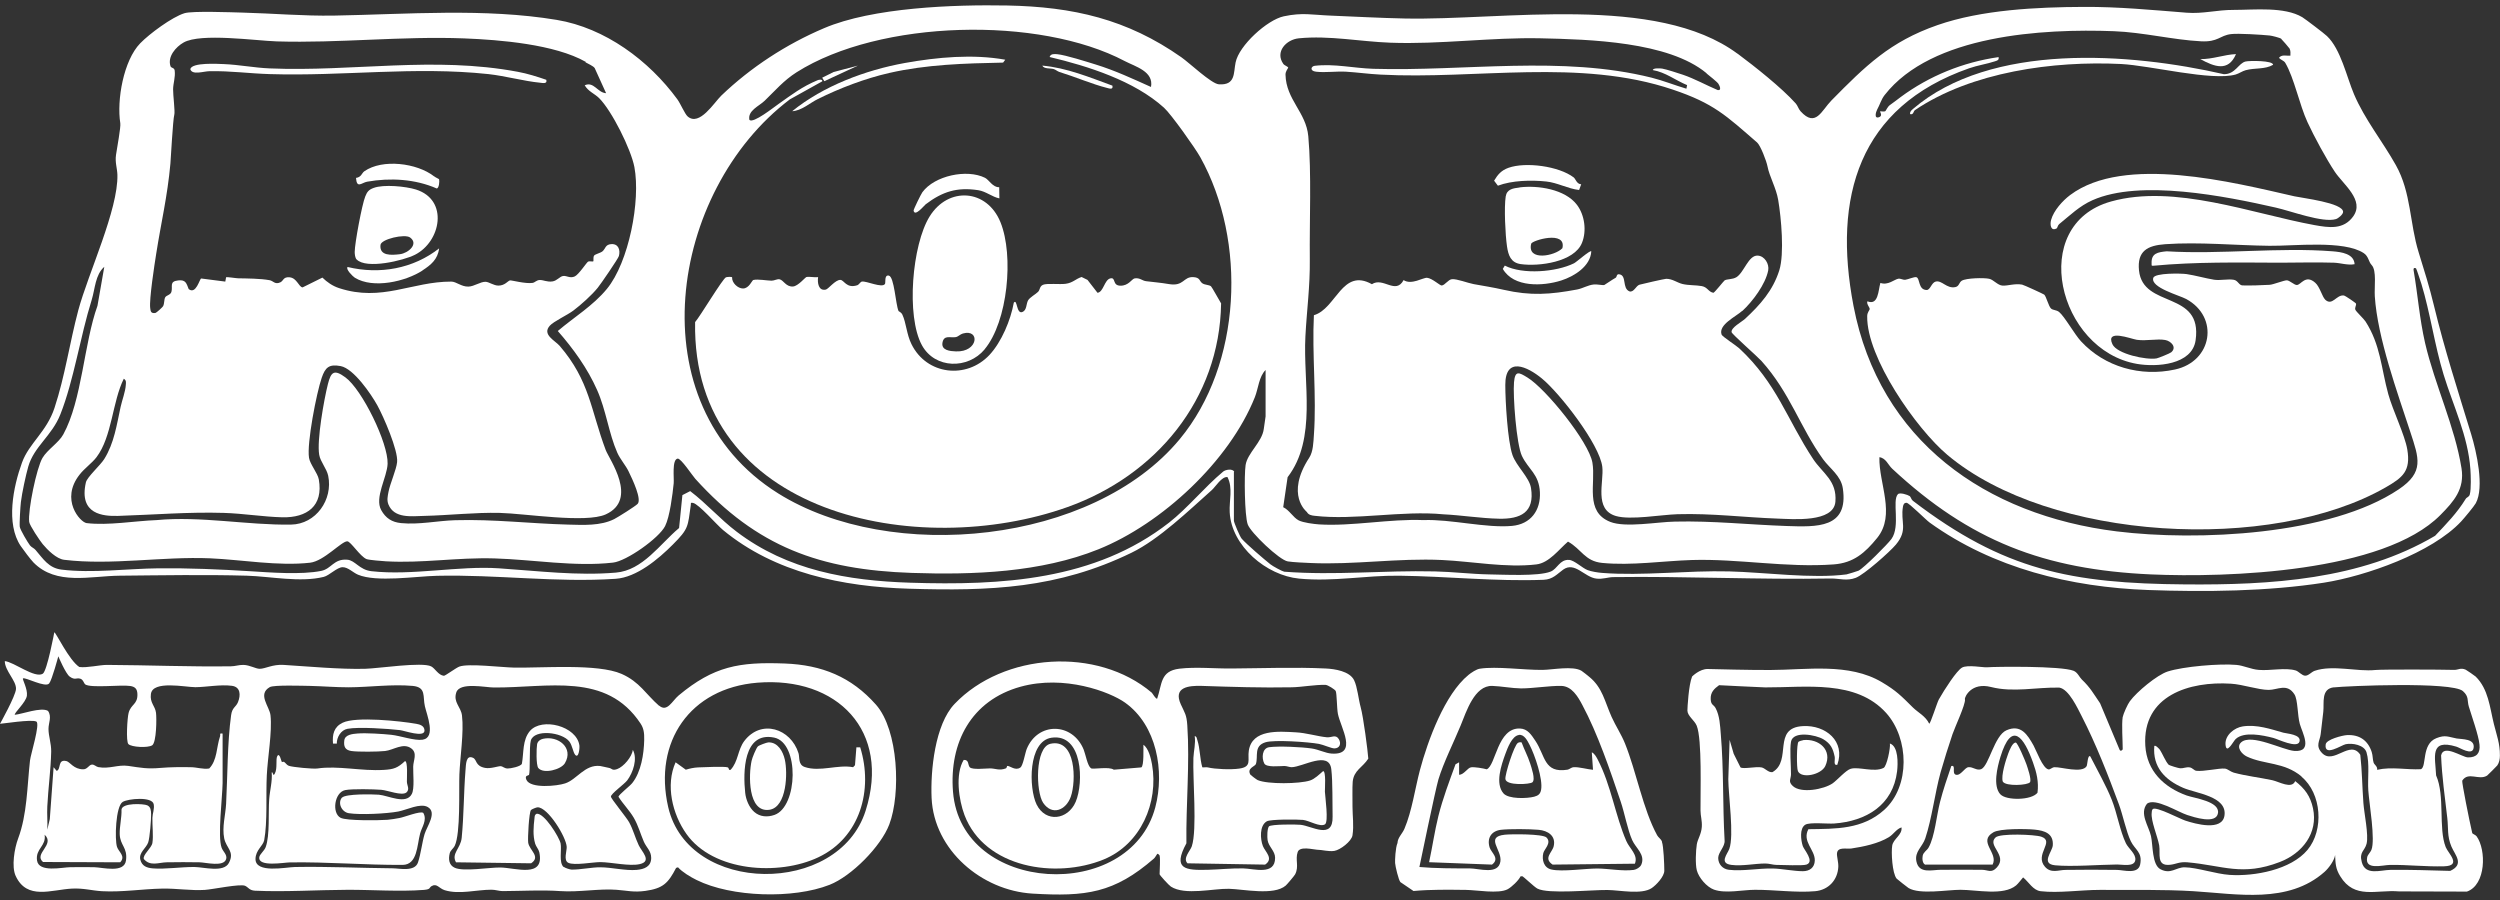 <?xml version="1.0" encoding="UTF-8"?><svg id="b" xmlns="http://www.w3.org/2000/svg" viewBox="0 0 250 90"><rect x="0" y="0" width="250" height="90" fill="#333333" stroke="none"/><path d="M173.75,5.36c1.72,1.28,4.41,3.41,5.82,4.98.2.22.27.55.49.79,1.51,1.66,2.09-.07,3.08-1.08,3.41-3.46,5.86-5.89,10.61-7.54,4.42-1.54,9.93-1.8,14.63-1.82,3.44-.02,6.86.31,10.28.58,1.63.13,3.05-.29,4.72-.28,2.07,0,5.05-.34,6.85.73.28.17,2.23,1.65,2.47,1.89,1.38,1.31,1.97,4.09,2.7,5.81,1.07,2.52,2.86,4.72,4.19,7.1,1.54,2.75,1.36,5.77,2.28,8.73.6,1.96,1.04,3.3,1.53,5.33,1.06,4.39,2.41,8.56,3.72,12.85.53,1.73,1.33,5.3.46,6.89-.17.31-1.17,1.51-1.46,1.82-2.92,3.14-9.54,5.47-13.74,6.13-5.59.87-11.88.94-17.57.73-7.72-.28-15.49-2.17-21.84-6.74-.39-.28-2.07-1.98-2.31-1.98-.24-.01-.32.16-.36.36-.28,1.57.54,2.32-.71,3.82-.61.73-3.17,3-4.01,3.32-.92.35-1.62.06-2.5.07-7.21.13-14.5-.24-21.73-.14-.56,0-1.06.23-1.71.15-1.2-.14-2.16-1.73-3.32-.9-.6.43-1.02.98-1.96,1.02-4.83.18-9.63-.35-14.44-.41-3.38-.04-6.56.62-10.01.29-3.26-.31-6.77-3.25-6.94-6.64-.06-1.17.34-2.41-.22-3.51-.57-.09-1.2.97-1.56,1.29-2.28,2.03-5.28,4.93-8.03,6.27-7.38,3.59-14.15,3.85-22.29,3.6-6.59-.2-13.36-1.57-18.57-5.87-.63-.52-2.43-2.61-3-2.71-.29-.05-.19.04-.22.22-.31,2.17-.19,2.34-1.79,3.94-1.45,1.46-3.63,3.29-5.72,3.43-5.95.4-11.87-.44-17.88-.3-2.13.05-6.03.67-7.89-.11-.5-.21-.99-.75-1.54-.75s-1.34.84-1.89.97c-2.34.58-5.34-.05-7.68-.12-4.18-.12-8.55-.04-12.74,0-2.92.03-6.32,1-8.6-1.32-.3-.31-1-1.24-1.28-1.65-1.5-2.22-.75-5.92.13-8.34.7-1.94,2.46-3.07,3.25-5.47,1.05-3.18,1.52-6.54,2.38-9.77.99-3.68,4-10.06,3.91-13.54-.02-.66-.25-1.24-.14-1.99s.49-2.77.43-3.16c-.37-2.31.32-6.28,1.99-8,.92-.95,3.19-2.63,4.43-3.01.77-.24,4.67-.09,5.8-.06,3.06.08,6.07.35,9.15.3,7.31-.13,15.06-.77,22.28.43,4.82.8,9.21,4.05,12.06,7.95.31.43.74,1.45,1.02,1.7,1.18,1.04,2.67-1.41,3.37-2.08,2.94-2.82,6.5-5.14,10.27-6.74,4.87-2.08,13.02-2.37,18.33-2.27,6.56.13,11.96,1.35,17.41,5.18.79.55,3,2.65,3.74,2.7,1.7.12,1.46-1.15,1.68-2.19.34-1.69,3.16-4.26,4.82-4.61,1.89-.4,2.85-.14,4.65-.07,2.46.1,4.98.24,7.43.29,9.84.21,25.17-2.49,33.29,3.52ZM115.1,8.7c.29-1.56-1.55-2.03-2.62-2.59-8.57-4.53-24.49-4.15-32.81,1.11-1.31.83-2.17,1.86-3.21,2.86-.56.54-1.71.98-1.52,1.91.38.39,2.47-1.29,2.91-1.59,1.32-.93,2.33-1.72,3.91-2.38.11-.05.51-.13.47.11l-3.25,1.81c-12.07,9.14-15.4,30.5-1.16,39.4,11.25,7.04,31.43,5.09,40.15-5.42,6.21-7.49,6.73-19.82,2.06-28.2-.51-.92-2.92-4.31-3.63-4.95-2.97-2.69-7.6-4.16-11.44-5.07.11-.35.49-.3.77-.28.83.08,2.93.75,3.84,1.03,1.94.6,3.69,1.42,5.54,2.25ZM228.13,3.88c-.15-.11-.95-.31-1.17-.33-.8-.08-3.15-.23-3.86-.14-1.14.14-1.28.81-3,.72-2.78-.14-5.79-.9-8.71-1.01-7.1-.27-18.23.36-22.93,6.39-.35.45-.47.96-.74,1.44-.13.24-.35.98.21.76.36-.14.05-.55.07-.57.07-.04.37.07.54-.03.05-.03.21-.44.46-.61.48-.33.66-.5,1.06-.79,2.87-2.12,6.24-3.49,9.8-4,.05.32-.13.34-.36.42-.81.27-1.73.4-2.59.7-11.03,3.86-13.65,12.87-11.56,23.76,2.59,13.47,13.21,20.93,26.33,22.55,8,.99,21.33.41,28.2-4.21,2.56-1.72,2.01-3.11,1.16-5.71-1.3-3.98-3.29-9.43-3.56-13.59-.06-.92.2-2.58-.31-3.12-.33-.35-.3-.87-.8-1.2-1.99-1.31-6.97-.7-9.42-.73-3.42-.04-7-.4-10.43-.16-1.78.13-2.82.68-2.62,2.63.4,3.85,6.38,1.95,5.66,6.98-.35,2.46-3.89,2.7-5.86,2.36-7.89-1.36-10.96-13.9-2.6-16.24,6.34-1.78,14.16,1.23,20.35,2.36,1.45.26,2.9.48,3.87-.87,1.16-1.62-.98-3.18-1.83-4.45s-2.08-3.54-2.74-4.97c-.81-1.75-1.33-4.42-2.22-5.93-.14-.24-.46-.29-.63-.51.28-.36.75-.18,1.14-.21.01-.24.03-.48-.08-.71-.03-.06-.77-.92-.83-.96ZM58.58,6.19c-3.1-1.76-8.57-2.21-12.16-2.35-6.26-.24-12.54.49-18.74.3-2.13-.07-7.61-.86-9.32.11-.78.44-1.63,1.42-1.31,2.37.07.21.38.12.42.44.08.67-.15,1.26-.16,1.86-.01.56.21,2.27.12,2.55-.14.48-.35,4.45-.39,4.9-.3,3.3-.92,5.82-1.42,9.01-.17,1.07-.71,4.55-.6,5.42.04.35.08.55.5.5.13-.01.76-.61.79-.68.15-.3.08-.67.22-.9.11-.19.52-.22.61-.53.16-.55-.25-1.05.69-1.15.75-.08.81.29,1.04.87.74.58,1.09-1.04,1.25-1.06l2.41.31.08-.43c.06-.06.99.1,1.2.1.94.02,2.21.02,3.15.19.38.07.53.47,1.08.21.32-.15.27-.56.92-.5.74.07.91.97,1.3,1.01l1.98-.98c.47.46,1.02.84,1.66,1.05,4.29,1.41,7.28-.66,11.23-.65.5,0,1,.52,1.71.5.57-.01,1.21-.5,1.72-.48.34.01.81.38,1.28.38.66,0,.93-.47,1.16-.52.14-.03,1.54.36,2.26.25.24-.04.39-.28.71-.29.38-.01.75.23,1.29.14.44-.07.72-.49,1.04-.54.37-.06.69.27,1.18.04.39-.18,1.18-1.39,1.32-1.47.16-.09.47.02.53-.04.05-.05-.04-.39.08-.57.09-.14.61-.25.83-.42.32-.26.27-.69.89-.73.71-.04.92.58.76,1.19-.06.25-1.83,2.83-2.12,3.18-.6.74-1.67,1.7-2.44,2.28-.58.44-1.97,1.08-2.35,1.51-.8.89.51,1.47.99,2.02,3.01,3.5,3.1,6.42,4.6,10.41.34.91,3.3,4.94,0,6.44-1.99.9-8.07-.09-10.58-.15s-5.05.24-7.58.3c-1.27.03-2.99.28-3.57-1.15-.17-.43-.07-.83.01-1.26.16-.83.79-2.23.86-2.97.12-1.16-1.36-4.56-1.98-5.68s-2.36-3.67-3.66-3.92c-1.16-.22-1.54.12-1.9,1.17-.52,1.51-1.5,6.55-1.27,8,.1.64.87,1.54.98,2.16.47,2.66-1.18,3.84-3.64,3.79-1.93-.05-3.91-.38-5.85-.44-3.54-.11-7.06.19-10.58.3-1.46.04-3.96-.12-3.22-3.36.12-.52,1.45-1.71,1.83-2.32,1-1.6,1.25-3.43,1.64-5.22.15-.68.48-1.53.52-2.2.02-.28.06-.44-.2-.62-1.15,2.3-1.17,5.79-2.73,7.85-.45.59-1.21,1.12-1.69,1.74-1.97,2.5.06,4.77.7,4.85,2.15.26,4.82-.22,7-.3,4.42-.42,9.12.52,13.44.45,2.5-.04,4.21-2.5,3.72-4.88-.15-.72-.79-1.42-.9-2.1-.25-1.44.48-5.53.87-7.07.31-1.23.62-1.5,1.74-.68,1.68,1.22,4.3,6.59,4.23,8.65-.05,1.34-1.33,3.39-.64,4.63.45.81,1.07,1.21,1.99,1.3,1.78.18,3.65-.24,5.42-.29,3.87-.11,7.49.34,11.29.44,1.51.04,3.23.14,4.6-.55.37-.19,2.11-1.28,2.34-1.52.43-.45-.48-2.39-.9-3.25-.28-.59-.85-1.23-1.13-1.87-.85-1.92-1.12-4.25-2.02-6.27-.96-2.17-2.38-4.13-3.93-5.9,1.63-1.39,3.52-2.52,4.91-4.21,2.2-2.68,3.38-8.82,2.75-12.18-.34-1.79-2.26-5.64-3.53-6.9-.47-.46-1.08-.66-1.44-1.28.91-.42,1.29.75,2.14.79l-1.14-2.51c-.14-.21-.64-.42-.92-.58ZM170.65,7.32c-3.81-3.17-11.73-3.38-16.59-3.49s-10.12.63-15.02.44c-3.03-.11-6.1-.74-9.15-.44-1.27.12-2.42,1.36-1.55,2.57.11.15.47.26.48.37,0,.05-.28.35-.27.7.06,2.51,2.06,3.74,2.28,6.16.33,3.66.11,8.49.15,12.28.03,2.78-.3,5.05-.44,7.72-.25,4.67,1.18,10.23-1.78,14.09l-.44,3c.61.28.99,1.03,1.55,1.32.46.23,1.49.36,2.03.4,3.27.21,7.1-.57,10.44-.43,2.7-.11,6.28.82,8.86.58,1.87-.17,2.88-1.55,2.79-3.37s-1.15-2.27-1.8-3.63c-.55-1.17-.91-6-.79-7.37.11-1.2.49-.99,1.34-.47,1.83,1.11,6.14,6.43,6.5,8.51s-.8,4.91,1.79,5.93c1.53.6,4.71,0,6.46-.03,3.82-.09,7.39.31,11.15.44,3.03.1,6.25.26,5.64-3.78-.19-1.25-1.29-1.96-1.97-2.89-2.3-3.19-3.3-6.65-6.17-9.84-.42-.46-2.94-2.67-2.98-2.87-.09-.45,1.01-1.03,1.34-1.33,1.52-1.41,2.79-2.83,3.43-4.86.52-1.66.19-5.26-.11-7.03-.2-1.2-.88-2.35-1.07-3.36-.11-.56-.7-2.09-1.04-2.39-3.11-2.7-4.33-3.91-8.43-5.29-9.32-3.15-19.7-.99-29.23-1.5-1.18-.06-2.3-.22-3.43-.29-.97-.06-2.08.11-3.01,0-.66-.07-.52-.54-.14-.59,1.94-.23,3.93.24,5.86.3,9.17.27,18.85-1.36,27.84.89,1.12.28,2.35.77,3.47,1.1l.07-.36c-1.17-.48-2.16-1.29-3.43-1.5.02-.24.8-.17.94-.15.46.08,1.6.46,2.09.62,1.17.4,2.33,1.05,3.47,1.53.41.06.18-.44.06-.63s-.92-.82-1.18-1.03ZM123.39,47.21v4.86c0,.18.6,1.6.78,1.8.49.56,2.22,2.04,2.87,2.56.22.18,1.17.7,1.38.74,5.15.39,9.9-.15,15.06-.03,1.8.04,3.64.27,5.42.3,1.48.02,4.93.21,6.16-.28.69-.27.9-1.23,1.85-1.17.52.03,1.34.83,1.85,1.02.36.14,1.03.25,1.44.28,4.07.32,8.57-.26,12.73-.15,3.53.09,8.3.75,11.72.3.06,0,1.14-.34,1.2-.37.53-.26,2.9-2.63,3.3-3.18.91-1.28.03-3.82.64-4.47.19-.2.97.05,1.18.19.11.07.15.34.32.47,9.1,6.96,15.82,8.27,27.24,8.36,8.52.07,17.5-.45,24.98-4.86,1.15-1.22,2.18-2.26,3.06-3.69.11-.18.34-.18.41-.45.15-.56.1-1.9.06-2.51-.24-3.35-1.72-6.34-2.68-9.47-.9-2.95-1.34-6.18-2.22-9.07-.07-.22-.48-1.48-.53-1.54-.08-.08-.3-.11-.25.18.42,2.45.59,4.83,1.15,7.28.97,4.16,2.98,8.36,3.64,12.51.33,2.07-.75,3.31-2.11,4.68-5.68,5.74-21.29,6.28-28.95,5.94-10.67-.48-18.12-3.35-25.87-10.57-.42-.39-.62-1.06-1.28-1.15-.07,2.64,1.66,5.74-.22,8.07-1.22,1.5-2.36,2.5-4.35,2.65-4.74.35-9.53-.58-14.16-.44-2.89.09-6.09.58-9,.29-1.73-.17-2.06-1.38-3.41-2.13-.91.78-1.89,2.13-3.16,2.28-3,.36-6.45-.3-9.43-.44-4.42-.21-8.79.5-13.16.3-.62-.03-1.71-.07-2.27-.16-.84-.13-3.73-2.89-4.01-3.71-.31-.89-.36-4.92-.21-5.92.18-1.21,1.66-2.31,1.82-3.62l.18-1.25v-4.64c-.67.67-.72,1.82-1.07,2.71-2.55,6.4-9.31,12.67-15.65,15.22-5.76,2.32-12.5,2.57-18.66,2.36-9.17-.31-15.48-2.59-21.65-9.41-.29-.32-1.44-2.08-1.77-2.02-.58.1-.34,1.95-.39,2.47-.11,1.1-.39,3.35-.86,4.28-.61,1.2-3.85,3.5-5.21,3.65-3.81.44-8.05-.31-11.84-.42s-7.21.5-10.87.29c-.37-.02-1.69-.13-1.93-.22-.65-.26-1.58-1.77-1.93-1.78-.58-.01-2.33,1.98-3.72,2.14-3.19.36-6.81-.3-10-.44-4.79-.2-9.87.72-14.59.15-.77-.09-1.67-.99-2.15-1.57-.29-.35-1.31-1.87-1.35-2.22-.14-1.15.74-5.41,1.33-6.4.49-.83,1.63-1.52,2.08-2.35,1.88-3.43,2.06-9.1,3.42-12.87l.68-3.89c-.91.79-.92,2.21-1.26,3.31-1.15,3.67-1.78,8.03-3.13,11.44-.85,2.16-2.63,3.21-3.21,5.22-.25.87-.63,2.65-.74,3.55-.05.4-.16,2.19-.11,2.49.06.32.79,1.55,1.02,1.85.16.2.4.27.55.45.77.89,1.31,1.81,2.6,1.97,3.05.38,6.63-.1,9.7-.13s6.06.1,9.15.29c2.05.13,5.12.37,7.12-.03,1.04-.21,1.25-1.23,2.61-1.12.79.06,1.21,1.02,2.42,1.15,4.07.46,8.7-.56,12.73-.29s7.83.76,11.71.43c2.68-.22,4.4-2.85,6.32-4.46l.33-3.29.78-.4c1.67,1.27,2.98,2.8,4.66,4.07,5.08,3.85,11.08,4.89,17.35,5.09,9.11.29,18.47-.22,25.88-6.01,1.83-1.43,3.56-3.56,5.37-5.07.23-.24,1.03-.36,1.14,0ZM217.12,35.23c.6-.51-.03-1.13-.6-1.23-.81-.15-1.88.12-2.84-.02-.59-.09-3.16-1.12-2.44.44.45.98,3.4,1.6,4.42,1.42.17-.03,1.34-.5,1.46-.61Z" fill="#fff"/><path d="M35.66,25.95c-.15-.16-.19-.54-.19-.75,0-.86.73-4.75,1.05-5.54.19-.48.35-.69.85-.87,1-.37,3.19-.16,4.22.16,3.31,1.04,2.5,5.22-.1,6.53-1.15.58-4.86,1.47-5.83.46ZM41.01,23.75c-.53-.39-2.9.16-2.96.74-.13,1.13,1.11,1.03,1.94.93s1.91-1.02,1.02-1.67Z" fill="#fff"/><path d="M54.63,7.99c.12.42-.36.31-.64.28-1.63-.16-3.43-.67-5.15-.86-7.39-.79-14.52.23-21.88,0-2.03-.06-3.9-.33-6.01-.29-.56,0-1.75.43-1.92-.21.17-.69,2.77-.52,3.36-.5,1.51.06,3.06.37,4.57.43,8.32.35,16.41-1.24,24.82.34.97.18,1.92.48,2.85.8Z" fill="#fff"/><path d="M43.41,17.63c.18.14.5.27.5.3.05.2,0,.87-.23.92-2.16-.95-4.66-1.09-6.97-.68-.55.1-1.03.73-1.11-.38.53-.06.58-.49.83-.66,1.81-1.27,5.27-.83,6.97.5Z" fill="#fff"/><path d="M42.25,27.05c-1.68,1.1-4.93,1.86-6.77.72-.19-.12-.94-.85-.72-1.07,3.2.77,6.55.18,9.15-1.86-.13,1.1-.83,1.66-1.66,2.2Z" fill="#fff"/><path d="M174.23,31.08c-.63.58-2.42,1.39-2.07,2.38.07.2,1.46,1.09,1.77,1.38,3.77,3.51,4.76,7.09,7.38,11.06.95,1.43,2.4,2.16,2.23,4.27s-4.27,1.74-5.77,1.69c-3.39-.12-6.54-.54-10.01-.44-1.66.05-4.71.61-6.17.18-2.22-.65-1.18-3.4-1.36-4.92-.27-2.25-4.25-7.36-6.04-8.83-1.45-1.19-3.67-2.25-3.66.65,0,1.59.23,5.61.72,7.01.39,1.11,1.69,2.24,1.85,3.29.39,2.45-1.06,3.12-3.21,3.07-1.84-.04-3.72-.35-5.56-.44-4.09-.4-8.88.62-12.87.15-.3-.03-.62-.09-.77-.38,0,0-2.2-1.7.24-5.44.39-.6.41-1.54.46-2.26.28-3.87-.2-8.07,0-11.98,2.23-.64,2.82-4.77,5.8-3.1,1.12-.75,2.37,1.08,3.17-.41.79.52,1.95-.27,2.35-.23.52.05,1.29.79,1.46.77.33-.03.64-.59,1.02-.63.5-.05,1.57.38,2.17.49,1.04.19,1.96.33,3.01.57,2.7.62,4.66.47,7.34-.03.57-.11,1.08-.44,1.66-.5.34-.04.93.1,1.06.05.06-.02.81-.55,1.13-.72.15-.08.06-.39.36-.35.79.1.26,1.4,1.03,1.71.44.12.64-.56,1-.67.24-.07,2.52-.59,2.67-.59.63,0,1.09.39,1.63.52.64.15,1.34.1,1.93.21s.65.58,1.16.67c.13-.03,1.02-1.17,1.12-1.24.23-.15.79-.08,1.18-.32.77-.47,1.2-2.22,2.14-2.16.68.04,1.16.83,1.04,1.48-.27,1.39-1.56,3.11-2.59,4.06Z" fill="#fff"/><path d="M151.95,18.74c1.84-.23,4.57.18,5.75,1.75.77,1.02.98,2.6.5,3.79-.77,1.93-4.32,2.39-6.13,2.13-.99-.14-1.24-.88-1.37-1.77-.17-1.15-.3-3.9-.13-4.99.12-.75.75-.82,1.39-.9ZM156.24,24.82c.43-1.82-3.04-.78-3.12-.45-.44,1.78,2.37,1.24,3.12.45Z" fill="#fff"/><path d="M157.37,17.74c.19.15.3.67.75.69l-.21.57c-1.1-.12-2.18-.74-3.29-.85-1.49-.16-3.43-.11-4.83.42l-.38-.5c.37-.62.72-1.03,1.44-1.29,1.73-.61,5.04-.17,6.53.97Z" fill="#fff"/><path d="M159.13,25.13c-.08,1.5-1.72,2.51-3.01,2.92-1.83.58-4.75.72-5.84-1.16l.2-.33c1.79.92,5.14.65,6.92-.23.26-.13,1.61-1.34,1.73-1.2Z" fill="#fff"/><path d="M89.84,31.09c.03.06.27.11.4.38.38.81.42,1.97.91,2.95,1.52,3.08,5.5,3.53,7.8,1.07,1.21-1.3,2.12-3.49,2.43-5.22.36-.47.24,1.18.86.93.45-.18.37-.8.56-1.15.17-.31.76-.62,1-.86.22-.21.14-.55.5-.71.39-.17,1.68-.02,2.26-.1.74-.1.98-.48,1.6-.68l.59.29,1,1.29c.6-.07.69-1.3,1.28-1.44s.17.71,1,.73,1.15-.68,1.43-.73c.51-.09.77.24,1.15.28.86.11,1.41.14,2.29.29,1.48.25,1.42-.73,2.4-.7.75.03.61.41.95.63.24.16.67.14.85.29.09.07.86,1.48,1.01,1.71-.15,9.61-6.53,17.22-15.37,20.37-14.86,5.3-37.57.87-37.23-18.5.49-.55,2.77-4.37,3.09-4.48.12-.04.54-.07.61,0-.04.55.57,1.12,1.09,1.12.61,0,.9-.82,1.03-.85.47-.11,1.32.06,1.83.07.27,0,.56-.19.8-.14.4.09.64.78,1.35.72.49-.04,1.23-.92,1.31-.94.32-.08.83.06,1.19,0-.08.56.03,1.41.77,1.25.25-.05.95-.98,1.45-.97.38,0,.6.88,1.68.54.2-.06.31-.33.47-.37.46-.09,2.04.69,2.32.23.08-.14-.09-.93.38-.83.55.11.68,2.88.97,3.53Z" fill="#fff"/><path d="M98.46,34.94c-1.66,1.99-4.96,1.97-6.27-.42-1.59-2.91-.98-10.05.77-12.87,1.87-3.02,5.74-2.76,7.09.58s.73,9.92-1.59,12.7ZM96.29,33.35c-.28.08-.45.31-.71.36-.53.1-1.18-.25-1.33.54s.76.87,1.34.89c2.26.09,2.44-2.28.7-1.79Z" fill="#fff"/><path d="M100.52,5.98l-.21.28c-3.85.08-7.64.18-11.4,1.04-2.41.55-4.92,1.51-7.12,2.6-.81.4-1.65,1.18-2.57,1.22,3.1-2.52,7.33-4.11,11.26-4.82,3.24-.58,6.8-.91,10.04-.33Z" fill="#fff"/><path d="M99.92,18.72l.02,1.12c-.73-.15-1.34-.7-2.11-.82-2.13-.33-3.59.15-5.25,1.4-.15.11-1.1,1.31-1.22.64-.02-.1.73-1.63.88-1.84,1.22-1.66,4.45-2.34,6.26-1.44.39.19.78.97,1.41.94Z" fill="#fff"/><path d="M111.24,8.56c.1.45-.3.29-.58.22-1.37-.34-3.24-1.13-4.71-1.58-.2-.06-.38-.23-.57-.29-.34-.11-.99.01-1.15-.35,2.45.22,4.72,1.17,7,2Z" fill="#fff"/><polygon points="85.79 6.56 82.43 8.12 82.22 7.77 83.36 7.2 85.79 6.56" fill="#fff"/><path d="M232.5,29.95c.74.71,1.13-.51,1.89-.4.14.02,1.19.74,1.21.81.05.18-.15.4-.06.62.08.19.82.88,1,1.15,1.52,2.34,1.58,4.72,2.29,7.29.45,1.63,1.66,4.09,1.9,5.53.36,2.15-.45,2.8-2.15,3.78-11.47,6.59-33.58,5.39-43.84-3.24-3.11-2.61-8.09-9.74-8.02-13.87,0-.39.24-.59.25-.71.01-.18-.34-.5-.23-.78,1.11.45,1.08-1.1,1.3-1.84.75.28,1.41-.36,1.8-.42.23-.03.46.13.67.11.32-.04.91-.32,1.13-.26.38.11.16,1.27,1.03,1.28.36,0,.48-.73.89-.84.63-.17,1.1.73,1.97.55.4-.08.36-.46.65-.64.44-.27,2.24-.31,2.75-.19.42.09.84.65,1.32.68.57.03,1.19-.23,1.96-.1.14.02,2.12.93,2.21,1,.2.17.44,1.17.68,1.39.2.18.53.13.8.34.55.44,1.55,2.24,2.2,2.94,2.38,2.57,5.96,3.57,9.4,2.82,3.74-.81,4.45-5.24,1.12-7.05-.66-.36-3.61-1.15-3.29-2.12.17-.5,2.8-.45,3.34-.37.81.12,1.92.43,2.73.56.61.1,1.41-.1,1.99.01.41.08.5.54.85.56.54.03,2.16-.02,2.73-.06.35-.02,1.42-.45,1.71-.45.27,0,.74.47,1,.47.42,0,.87-1.1,1.85-.22.45.4.69,1.39.98,1.67Z" fill="#fff"/><path d="M205.7,22.82c-.63.37-.72-.36-.59-.83.26-.94,1.15-1.92,1.91-2.49,5.42-4.05,16.26-1.27,22.42.13.8.18,4.87.65,4.87,1.56,0,.25-.48.65-.72.72-1.3.4-4.54-.82-6.01-1.15-5.03-1.14-13.56-2.86-18.33-.74-1.31.58-2.24,1.51-3.33,2.39-.14.11-.18.37-.23.4Z" fill="#fff"/><path d="M235.46,26.42c-.7.13-1.41-.13-2.07-.15-1.82-.06-3.65,0-5.43,0-4.2-.02-8.41-.09-12.58.3-.27.02-.21,0-.22-.22-.05-1.03.62-1.13,1.5-1.22,5.39.33,11.26-.42,16.59,0,.89.07,2.15.24,2.21,1.29Z" fill="#fff"/><path d="M191.48,11.03c-.14.09-.12.48-.47.38-.04-.23.13-.38.28-.51,7.8-6.68,21.7-5.63,31.1-3.48,1.16,0,1.45-1.1,2.17-1.27.38-.09,2.75-.11,2.75.33-.82.48-1.83.29-2.74.54-.34.09-.64.32-1,.43-2.37.68-8.53-.9-11.47-1.05-6.75-.33-14.94.78-20.62,4.62Z" fill="#fff"/><path d="M223.6,5.41c-.78,1.82-2.18,1.25-3.57.5,1.24.02,2.37-.45,3.57-.5Z" fill="#fff"/><path d="M65.91,70.56c.81.7,1.31-.48,1.96-1.02,3.51-2.92,6.04-3.36,10.59-3.19,3.73.14,6.67,1.33,9.14,4.12,2.25,2.55,2.49,8.91,1.33,11.97-.83,2.2-3.78,5.18-5.97,6.04-3.62,1.43-9.82,1.25-13.3-.48-.61-.3-1.43-.79-1.86-1.27l-.19.06c-.8,1.54-1.31,2.05-3.08,2.3-1.17.16-1.8-.03-2.86-.11-1.71-.14-3.81.26-5.64.13s-3.81-.01-5.77,0c-.35,0-.71-.14-1.12-.14-1.5,0-3.21.5-4.67.05-.57-.18-.78-.72-1.31-.41-.27.16-.06.32-.77.38-2.46.19-5.19-.02-7.64-.01-2.99.01-6.29.23-9.25.09-.57-.03-.65-.33-.99-.49-.51-.22-3.24.36-4.03.41-1.38.09-2.84-.16-4.27-.13-2,.04-3.99.37-6.01.26-1.03-.06-1.85-.32-3.01-.26-2.06.11-4.49,1.17-5.62-1.26-.44-.94-.12-2.78.24-3.74.91-2.42.9-5.21,1.19-7.81.07-.63,1.03-3.65.64-3.89C3.2,71.9.14,72.39,0,72.38,0,72.38,1.56,69.6,1.6,68.9c.04-.83-1.12-1.82-1.12-2.79.92.09,3.01,1.76,3.8,1.26.43-.27,1.15-4.14,1.15-4.14.16,0,1.46,2.78,2.5,3.47.79.1,2.03-.21,2.76-.21,4.15.02,8.24.2,12.41.14.41,0,.78-.15,1.25-.14.64.02,1.22.39,1.62.39.56,0,1.28-.46,2.39-.39,2.55.16,5.62.45,8.14.39,1.31-.03,5.72-.71,6.62-.24.39.2.71.88,1.27.94.14,0,1.2-.79,1.54-.92.89-.34,4.29.08,5.47.1,2.82.05,8.37-.42,10.76.63,1.81.8,2.43,2.04,3.75,3.19ZM8.53,68.44c-.15-.1-.2-.48-.5-.57-.42-.12-.52.18-1.06-.21-.4-.28-1.14-2.03-1.14-2.03,0,0-.62,2.34-.91,2.71-.36.47-2.38-.64-2.62-.5-.1.06.48,1.06.39,1.73s-1.3,1.73-1.21,1.91c.7-.06,2.64-.8,3.32-.39.41.58.04,1.21.05,1.81,0,.71.28,1.42.27,2.26-.04,1.82-.3,3.67-.39,5.49-.04.77.04,1.55,0,2.32l.25-1.06.38-5.19.31.37c.47-.18.06-1.2.98-.98.34.08.73.83,1.68.82.42,0,.56-.45.86-.47.24-.02.4.2.63.25,1.12.21,1.98-.27,3-.12,1.3.19,1.89.32,3.25.2.93-.08,2.02-.09,3-.07.62,0,1.22.23,1.85.13.81-.83.72-2.14,1.08-3.2.07-.19-.11-.36.26-.29v4.94c-.02,1.43-.51,5.36-.1,6.47.14.39.57.69.46,1.12-.23.84-2.04.35-2.67.34-1.08-.02-2.18-.02-3.27,0-.8.01-1.65.44-2.3-.33-.13-.42.78-1.09.86-1.61.11-.71-.02-1.74,0-2.5.01-.45.22-.88.13-1.37-.15-.78-2.55-.56-3.1-.23-.71.43-.81,3.77-.57,4.5.17.51.89.93.32,1.54l-7.72-.03c-.97-.83,1.24-1.73.16-2.73.18,1.15-.92,1.38-.76,2.57.17,1.25,2.52.69,3.32.68s1.6-.01,2.39,0c.87.02,3.02.63,3.19-.68s-.6-1.48-.63-2.64c-.02-.74.21-1.66.18-2.44.07-.7,2.21-.59,2.57-.43s.38.53.39.87c.01.55-.13,2.37-.29,2.84-.2.58-.96,1.02-.79,1.72.16.65.64.83,1.26.88,1.19.1,2.84-.15,4.14-.14.97.01,2.94.59,3.46-.41.6-1.14-.27-1.47-.47-2.45-.23-1.14.13-2.32.19-3.45.15-2.83.12-6.1.5-8.87.11-.8.48-.79.69-1.31.28-.7.26-1.52-.62-1.63-1.14-.15-2.54.13-3.64.14-1.01,0-4.27-.71-4.45.68-.12.9.42,1.17.51,1.88.07.55.05,2.95-.38,3.25-.44.28-2.07.19-2.38-.12-.26-.26-.11-2.63.02-3.12.23-.88.92-.84.88-1.89-.02-.49-.21-.72-.71-.8-.93-.15-3.96.24-4.53-.17ZM75.73,68.27c-6.72.55-10.41,5.91-8.91,12.44,2.03,8.81,17.03,8.9,19.74.37,2.54-7.98-2.83-13.46-10.83-12.81ZM34.21,79.76c.37-.39,3.02-.34,3.67-.29.95.08,2.73,1.03,3.3-.07.29-.55.12-2.03.14-2.74.01-.61.44-1.34-.18-1.81-.82-.62-1.79.16-2.63.25-.68.08-2.73.1-3.38,0s-.77-.48-.7-1.06.83-.65,1.32-.69c.84-.07,2.52.04,3.38.13.91.1,2.33.61,3.13.49,1.37-.21.42-2.49.23-3.34-.23-.98.16-1.91-1.22-2.04-2.07-.19-4.34.13-6.39.14-1.3,0-2.6-.11-3.88-.14-.71-.01-3.62-.11-4.02.12-1.26.72-.02,1.94.07,2.82.18,1.66-.29,4.26-.37,6-.1,1.93.08,4.66-.26,6.49-.11.57-.86.98-.87,1.88-.01,1.47,3.04.82,3.94.8,3.26-.06,6.51.1,9.78.13.65,0,2.21.38,2.53-.59.29-.87.4-1.97.66-2.84.24-.78,1.28-2.16.31-2.7-.74-.42-2.1.29-2.94.45-1.16.22-3.81.35-4.95.17-.74-.12-1.15-1.07-.66-1.59ZM56.38,86.69c.13.11.6.26.77.27.85.02,2.04-.24,2.88-.23,1.11,0,2.52.36,3.64.26.76-.07,1.44-.32,1.45-1.19,0-.72-.48-1.04-.74-1.64-.35-.81-.54-1.58-1-2.38-.44-.75-1.07-1.37-1.53-2.1,0-.2,1.14-1.07,1.38-1.38.88-1.11,1.16-2.89,1.19-4.29.02-.75-.06-1.19-.36-1.65-3.43-5.19-9.26-3.57-14.67-3.61-.84,0-3.41-.57-3.76.49-.33,1,.47,1.44.57,2.32.2,1.65-.19,4.15-.26,5.87-.06,1.6.13,5.9-.47,7.16-.13.27-.42.42-.5.75-.14.58-.08,1.18.51,1.44.88.4,3.44-.04,4.54-.03,1.5.01,4.47,1.12,3.91-1.53-.06-.28-.32-.56-.41-.84-.25-.84-.17-1.71-.07-2.57.02-.19.01-.32.2-.43.75-.14,2.28,2.34,2.41,2.96s-.2,1.94.31,2.37Z" fill="#fff"/><path d="M212.29,71.67c.05-.32.49-1.28.7-1.55.68-.93,2.7-2.62,3.78-2.97,1.55-.5,5.21-.81,6.86-.66.73.06,1.46.44,2.25.5,1.15.1,2.65-.26,3.7.06.27.08.62.51.93.52.35.01.63-.38.96-.49,1.81-.62,4.25.11,6.06-.08.69-.07,6.51-.05,7.88-.01.42.01.64-.25,1.16-.02.06.02.96.64,1,.69,1.27,1.26,1.4,3.04,1.82,4.75.27,1.09.61,1.93.6,3.16,0,.33-.07.7-.26.97-.04.06-.96.98-1.02,1.02-.83.52-1.88-.44-2.49.51-.03.24.68,3.85,1,5.22.03.12.31.17.44.34.98,1.36.95,4.86-.97,5.53l-6.79-.02c-2.28-.19-4.45.83-5.88-1.52-.46-.75-.47-1.24-.51-2.12-.07.55-.65,1.33-1.06,1.69-3.63,3.22-8.74,2.2-13.1,1.93-2.95-.18-6.4-.12-9.39-.13-1.86,0-4.11.34-5.9.13-.76-.09-1.19-.93-1.75-1.38-.2.23-.48.61-.7.8-1.27,1.06-3.93.44-5.57.44-1.32,0-4.08.5-5.19-.18-.1-.06-1.14-.88-1.19-.94-.44-.54-.55-2.62-.44-3.3s1.03-1.07.93-1.82c-.52.16-.78.68-1.27.98-1.05.64-2.54.95-3.75,1.13-.48.07-1.35-.19-1.43.46-.04.31.15.9.13,1.37-.06,1.32-.98,2.32-2.32,2.44-1.88.17-4.07-.15-6.02-.14-1.2,0-2.94.4-4.1-.02-.72-.26-1.52-1.19-1.71-1.93-.16-.62-.1-1.97,0-2.6.09-.54.45-1,.5-1.75.04-.61-.13-1.1-.13-1.62-.02-1.78.17-7.13-.38-8.49-.22-.54-.92-.97-.93-1.51,0-.26.12-2.57.47-3.41,0,0,.76-.77,1.57-.75s4.17.11,6.24.1c3.65-.01,7.87-.74,11.17,1.22,1.44.85,1.96,1.4,3.1,2.53.53.52,1.26.85,1.63,1.62.13,0,.78-2.09.96-2.42.59-1.04,1.78-2.88,2.32-3.19s2.13,0,2.48-.03c.85-.07,7.45-.15,8.68.35.4.16.58.64.82.87.85.81,1.16,1.4,1.83,2.38l1.95,4.65c.1.21.31,0,.31-.06,0-.95-.12-2.37,0-3.25ZM196.5,69.93c.06.52-1.01,2.78-1.25,3.49-.42,1.25-.83,2.54-1.19,3.81-.58,2.11-.87,4.62-1.53,6.6-.28.86-1.09,1.32-.89,2.31.26,1.27,1.56.84,2.41.84,1.38,0,2.77-.02,4.14,0,.62,0,.94.38,1.5-.24,1.11-1.22-1.02-2.18-.13-3,.45-.42,3.9-.3,4.57-.07,1.39.47-.72,1.77.37,3.01.61.69,1.37.31,2.06.31,1.71-.02,3.44-.03,5.15,0,.66.01,2.11.48,2.31-.56.24-1.22-.52-1.44-.94-2.31-.47-.98-.78-2.58-1.19-3.69-1.07-2.9-2.3-6.05-3.71-8.79-.42-.81-1.29-2.73-2.25-2.88-2.28-.05-4.6.51-6.83-.06-1.97-.5-2.65.99-2.62,1.25ZM233.39,68.73c-1.31.15-.96,1.56-1.06,2.44-.09.75-.17,1.5-.26,2.24-.08.69-.56,1.16.13,1.89,1.17,1.23,2.81-1.39,3.83.18.18,1.6.19,3.21.31,4.82.07,1.01.54,3.2.32,4.07-.19.74-.76.81-.48,1.85.36,1.37,1.87.78,2.85.77,2-.03,4,.05,5.99.1,1.45-.66.49-1.57.12-2.44-.44-1.04-.29-1.82-.41-2.85-.24-2.08-.54-4.15-.62-6.25.23-1.17,2.1.17,2.68.19.88.02,1.25-.44,1.16-1.28-.1-.97-.77-2.8-1.07-3.81-.18-.6.04-.98-.59-1.54-1.1-.97-11.69-.51-12.91-.37ZM230.16,77.65c-1.77-1.47-3.72-1.17-5.46-1.99-.52-.24-1.12-.95-.58-1.43,1.01-.9,4.16.77,5.3.86,1.95.15.8-1.83.56-2.7s-.19-2.42-.54-2.96c-.73-1.14-1.68-.44-2.57-.44-1.03,0-2.6-.55-3.76-.62-4.17-.27-8.88,1.18-8.58,6.19.15,2.54,1.86,4.17,4.14,4.99.79.28,3.3.58,3.13,1.75s-2.43.41-3.08.2c-.95-.31-3.17-1.73-4.01-1.14-.8.98.16,2.23.39,3.25.2.88.09,2.86.94,3.31,1.04.55,1.55-.2,2.43-.19,1.26.02,3.11.67,4.51.76,2.47.16,6.11-.51,7.77-2.5s1.43-5.64-.61-7.33ZM171.92,68.51c-.52.37-.88.73-.85,1.41.03.61.29.52.49.89.41.77.45,1.74.52,2.61.3,3.52.18,7.1.38,10.63.05.61-.63,1.17-.64,1.74,0,.63.45,1.12,1.07,1.19,1.36.16,2.97-.16,4.39-.13.91.02,2.11.27,3,.27.69,0,1.18-.36,1.2-1.07.03-1.08-1.3-1.9-.64-3.13,2.77-.04,5.4.03,7.58-1.93,2.62-2.37,2.49-7.14.2-9.69-3.03-3.36-8.04-2.54-12.1-2.56-.26,0-4.6-.22-4.6-.22Z" fill="#fff"/><path d="M115.96,85.54s-.18-.24-.25-.13c-.11.14-.18.32-.31.44-3.99,3.47-6.81,3.83-12.16,3.51-5.06-.31-9.84-4.33-10.08-9.56-.12-2.72.33-7.35,2.3-9.41,4.88-5.11,14.26-5.75,19.72-1.12.07.06.41.68.54.59.5-1.48.3-2.75,2.21-2.99,1.66-.2,3.58,0,5.24-.02,3.05-.02,6.38-.15,9.4,0,.9.04,2.4.27,2.84,1.17.33.67.44,1.92.66,2.71.27.97.71,4.36.76,5.13-.56.89-1.45,1.15-1.56,2.32-.05.5-.01,2.03-.02,2.49,0,.91.15,1.88,0,2.86-.09.6-1.23,1.47-1.82,1.56s-1.16-.11-1.75-.12c-.33-.01-1.7-.39-1.91.23-.27.78.16,1.44-.26,2.24-.08.15-.81,1.01-.94,1.12-1.19,1.02-4.19.36-5.67.32-1.55-.04-4.4.69-5.81-.22-.18-.11-1.13-1.14-1.13-1.24,0-.46.09-1.51,0-1.87ZM102.06,68.67c-4.94,1.37-7.15,5.59-6.76,10.5.81,10.28,17.69,11.14,20.23,1.56.95-3.6.15-8.21-3.03-10.47-1.52-1.08-6.06-2.8-10.44-1.59ZM126.89,82.64c.22-.22,2.7-.21,3.17-.16,1.14.12,3.25,1.52,3.2-.81-.03-1.37.02-3.47-.13-4.75-.22-1.89-2.86-.22-3.96-.2-.24,0-.48-.12-.73-.12-.47,0-1.79.17-2.01-.25-.28-.53-.23-1.53.49-1.63.98-.13,3.25-.02,4.26.13.69.1,1.36.47,2,.51,2.65.16.88-2.6.61-3.98-.11-.57-.1-2.03-.22-2.28-.08-.16-.79-.6-1-.61-1-.04-2.37.22-3.38.24-3.01.06-6.02-.04-9.02-.14-1.3-.04-2.87.12-2.09,1.84.39.86.58,1.02.65,2.1.26,3.79-.14,7.98-.09,11.8-1.41,2.6-.11,2.71,2.16,2.65,1.16-.03,2.32-.16,3.51-.14,1.09.02,3.21.73,3.2-1.06,0-.68-.65-1.11-.75-1.76-.05-.3-.05-1.2.15-1.4Z" fill="#fff"/><path d="M166.2,84.16c-.12-.29-.37-.41-.49-.64-1.41-2.59-2.07-6.34-3.21-9.17-.36-.9-.94-1.77-1.34-2.66-.7-1.57-.91-2.93-2.24-4.01-.14-.11-.58-.48-.77-.6-.86-.52-2.9-.1-3.91-.09-1.85.02-4.58-.38-6.26-.12-.34.05-.86.4-1.13.62-2.38,1.94-4.07,6.57-4.86,9.53-.48,1.82-.8,4.1-1.54,5.84-.22.53-.68.89-.7,1.44-.21.47-.26,1.76-.24,2,.02.33.35,1.72.53,1.91l1.31.89c1.73-.16,3.5-.13,5.24-.11,1.05.01,3.28.42,4.18-.07.39-.21,1.09-.87,1.28-1.28l.17-.02c.12.02,1.18,1.06,1.52,1.24,1.07.57,5.46.12,7,.14,1.21.01,3.42.49,4.43-.19.46-.31,1.26-1.16,1.26-1.74,0-.58-.07-2.45-.24-2.89ZM164.12,86.48c-.1.25-.48.47-.74.51-1.14.15-2.52-.13-3.63-.14-1.27,0-3.53.35-4.61.1-.76-.17-.97-.96-.81-1.64.09-.4.86-1.02.32-1.56-.37-.37-3.52-.35-4.17-.28-2.01.22-.26,1.51-.44,2.68-.21,1.37-2.14.69-3.06.69-1.51,0-3.5,0-5.04-.14,0,0,1.6-7.74,1.9-8.75.52-1.72,1.54-3.73,2.22-5.39.58-1.41,1.39-4.03,3.17-3.97.88.03,1.98.24,2.87.25,1.24,0,2.81-.27,4.02-.25,1.06.02,1.67,1.07,2.11,1.9,1.54,2.87,2.79,6.56,3.84,9.67.4,1.18.68,2.79,1.15,3.85.35.8,1.34,1.45.91,2.46Z" fill="#fff"/><path d="M52.93,77.46c-.08.13-.5.04-.29.52.4.9,3.07.63,3.87.36,1.18-.38,1.97-1.92,3.51-1.74.16.02.61.14.88.19.3.05.3.3.81.12.65-.23,1.5-1.24,1.57-1.93.5.9.02,2.29-.56,3.06-.3.39-1.63,1.33-1.63,1.62,0,.2,1.55,2.07,1.82,2.56.41.75.6,1.54.96,2.3.29.63,1.37,1.6.11,1.89-1.02.24-2.84-.19-3.95-.2-.74,0-2.6.36-3.2.07-.5-.24-.14-1.18-.16-1.59-.04-.98-1.88-3.97-2.91-3.96-.12,0-.58.19-.66.27-.2.21-.34,2.84-.28,3.27.12.77,1.29,1.39.29,2.06l-7.51-.1c-.5-.87.47-1.39.57-2.45.22-2.22.2-4.51.38-6.75.05-.56.03-1.58.75-1.25.42.19.2.82,1.21,1.01.56.11,1.32-.2,1.59-.17.17.02.35.22.65.23s1.34-.2,1.44-.48c.2-1.1.04-2.38.81-3.28,1.19-1.37,4.66-.49,4.94,1.45.04.3-.08,1.36-.43.93-.21-.27-.28-.93-.57-1.31-.72-.96-3.52-1.27-3.86-.1-.17.61-.04,3.17-.18,3.39Z" fill="#fff"/><path d="M54.3,73.88c1.51-.34,3.1.9,2.19,2.44-.38.64-2.14,1.11-2.66.48-.23-.29-.19-1.99-.12-2.38.06-.29.31-.48.59-.54Z" fill="#fff"/><path d="M85.65,74.73h.37c1.32,4.25,0,9.02-4.19,11-3.94,1.87-10.5,1.46-13.19-2.34-1.41-1.99-2.1-4.89-1.08-7.16l1.02.74c.4-.12.81-.21,1.23-.23.49-.02,2.69-.12,2.97,0,.14.06.05.33.28.24.77-.82.7-1.99,1.37-2.88,1.69-2.22,4.65-1.25,5.42,1.22.13.43-.05,1.15.62,1.38,1.52.52,3.29-.27,4.84.02l.19-.2.14-1.79ZM75.42,81.19c.57.5,1.32.55,2.03.3,2.34-.82,2.51-7.2-.03-7.73-3.1-.64-3.12,3.48-2.9,5.52.07.68.39,1.46.9,1.91Z" fill="#fff"/><path d="M28.18,76.21s.18-.06.23-.02c.17.12.27.32.47.39.38.14,2.44.33,2.85.27,2.07-.31,4.42.28,6.65.14,1.01-.06,1.39-.2,2.12-.88.3.01.18,1.73.19,2.06,0,.36.32.75-.05,1.08-.47.36-1.87-.22-2.51-.27-.77-.06-2.91-.11-3.61.03-1.08.22-1.36,2.3-.46,2.77.6.31,3.85.26,4.69.2.35-.03.84-.11,1.2-.18.51-.09,2.08-.73,2.38-.51.42.73-.16,1.43-.32,2.07-.31,1.16-.26,3.12-1.75,3.13-3.74.02-7.5-.31-11.28-.25-.52,0-3.21.5-3.05-.53.04-.28.51-.64.64-1,.43-1.17.25-3.46.35-4.78.06-.89.33-1.78.25-2.69.16-.09.11.5.31.12.29-.52.07-1.43.25-1.75.23-.41.4.55.46.6Z" fill="#fff"/><path d="M33.67,74.36h-.37c-.08-.92.09-1.67.97-2.09,1.32-.64,5.75-.17,7.35.11.38.06.83.21.83.68-.01.73-2.01,0-2.46-.05-1.21-.14-4.13-.34-5.24-.13-.66.12-1.09.86-1.07,1.49Z" fill="#fff"/><path d="M183.73,76.48c-.43.1-.2-.5-.26-.8-.17-.82-.39-1.3-1.13-1.75s-3.03-.88-3.24.24c-.14.77,0,2.38,0,3.25,0,.49-.32.72.18,1.18.82.77,3.11.34,3.99-.27.44-.31,1.33-1.32,1.8-1.45.81-.24,2.34.39,3.29-.09.32-.16.7-2,.63-2.44.86.28.81,2.01.72,2.78-.41,3.39-3.1,4.99-6.29,5.22-.68.05-2.43-.15-2.89.12-.6.36-.44,1.57-.25,2.14.13.38,1.21,1.56.36,1.85-.39.13-2.39.03-2.99.03-.36,0-.71-.14-1.12-.14-1.04,0-2.3.28-3.39.14-1.26-.16-.4-1.08-.21-1.6.49-1.34-.09-5.33-.1-6.97l.13-3.94.41,1.4.68,1.36c.31.19,1.54-.11,2.1,0,.37.07.68.54,1.1.47,1.99-1.15-.07-4.43,3.04-4.6,2.27-.13,4.28,1.52,3.44,3.87Z" fill="#fff"/><path d="M180.32,74.01c1.57-.17,2.95.99,2.21,2.59-.41.88-2.39,1.3-2.74.51-.14-.31-.13-2.78.06-2.93.07-.06.37-.15.47-.16Z" fill="#fff"/><path d="M216.83,76.45c.1.1,1.02.37,1.19.38.32.02.6-.15.96-.09.26.04.43.31.65.34.76.09,2.27-.28,2.86-.22.28.03.54.3.87.4,1.24.34,2.61.49,3.87.76.69.15,1.94.92,2.29.09.96.75,1.52,1.5,1.78,2.72.53,2.47-1.06,4.5-3.32,5.37-3.77,1.45-5.66.35-9.24.03-.84-.07-1.12.19-1.75.25-1.38.14-.93-1.11-1.07-1.94-.16-.89-.85-2.48-.75-3.26.02-.14,0-.28.12-.38.35-.26,2.67.97,3.24,1.16,1,.33,3.7,1.09,3.92-.52.26-1.92-2.83-2.19-4.14-2.76-1.82-.79-3.06-2.07-2.88-4.18.11-.13.49.28.56.38.22.32.59,1.21.85,1.46Z" fill="#fff"/><path d="M224.28,72.64c1.4-.21,2.76.26,4.06.63.36.1,1.81.17,1.61.89s-2.17-.25-2.63-.37c-1.04-.27-2.93-.67-3.76.12-.24.23-.94,1.63-1.01.51-.05-.91.9-1.66,1.73-1.78Z" fill="#fff"/><path d="M192.56,86.48c-.32-.09-.35-.62-.29-.91.08-.37.42-.52.58-.8.63-1.09.81-3.27,1.16-4.6.31-1.21.72-2.39,1.12-3.57.51-.12.02.74.45.87.48.14.86-.69,1.25-.75.46-.06.86.39,1.3.19.77-.35,1.3-3.34,2.51-3.88,1.45-.64,2.11.44,2.72,1.53.29.53.91,2.28,1.49,2.38.17.03.36-.21.6-.22.67-.03,2.75.64,3.21-.1.09-.15.1-1.19.37-.98.71,1.4,1.57,2.89,2.15,4.35.53,1.33.82,3.12,1.41,4.34.26.53,1.03,1.07.94,1.68-.1.72-1.33.43-1.81.44-1.8.02-4.55.24-6.21.08-1.47-.15-.27-1.37-.23-2,.08-1.18-.81-1.47-1.83-1.57-.85-.08-3.45-.12-4.11.27-1.6.93.53,2.06-.08,3.23h-6.7ZM200.05,79.44c.57.62,3.11.61,3.7-.17.14-1.06-.09-2.03-.45-3.02-.9-2.52-2.13-4.25-3.26-.55-.3.99-.78,2.89,0,3.74Z" fill="#fff"/><path d="M237.72,76.98c1.44-.33,2.95.02,4.38-.06.59-.29.04-2.51,1.53-3.1.92-.37,1.21-.12,2.05.03.53.09,1.84,0,1.68.95-.13.8-1.36-.03-1.74-.14-2.7-.81-2.09,1.05-2.01,2.88.91,2.06.21,5.27.96,7.17.24.62,1.66,1.87-.17,1.92s-3.6-.16-5.39-.14c-.75.01-2.57.57-2.29-.78.05-.24.32-.47.42-.72.41-1.01-.22-4.62-.31-5.94-.08-1.15.15-2.73-.18-3.82-.23-.74-1.41-.95-2.08-.81-.43.09-2.19,1.3-2,.01.07-.49,1.67-.89,2.11-.92,1.25-.07,2.11.52,2.49,1.69.12.36.09.76.19,1.06.07.22.42.39.35.72Z" fill="#fff"/><path d="M109.1,76.83c.23.13,1.8-.2,2.28.14l2.75-.23c.28-.15.2-1.89.21-2.26.51.33.76,1.37.86,1.95.68,3.85-1.13,8-4.84,9.52-4.77,1.95-11.89.87-13.91-4.44-.58-1.54-.94-4.11-.08-5.52.56-.03.39.51.61.74.26.27,1.58.11,2.01.11.58,0,.92.25,1.59,0,.11-.04.1-.25.16-.25.26,0,.81.51,1.28.17.27-.12.49-1.46.65-1.86,1.12-2.74,4.6-2.66,5.7.07.17.41.39,1.65.72,1.84ZM105.16,73.77c-2.37.34-2.29,5.06-1.5,6.68.91,1.84,3.13,1.55,3.91-.27.82-1.93.7-6.85-2.41-6.41Z" fill="#fff"/><path d="M118.75,86.33c-.5-.5.28-1.25.43-1.7.55-1.65.08-6.74.16-8.84.03-.69.24-1.45.13-2.18.22.04.21.25.27.42.27.83.24,1.84.49,2.7.18.03.37-.03.55.01.73.18,2.31.24,3.14.12,1.3-.18.82-.87.96-1.79.33-2.17,3-1.93,4.67-1.84,1.07.05,2.2.41,3.15.5.46.04.87-.33,1.18.18.27.45.1.92-.44.93-.3,0-1.11-.37-1.54-.45-1.01-.19-4.49-.44-5.36-.16-1.19.37-.7,1.39-.95,2.17-.08.25-.95.42-.54,1.08.02.04.64.5.72.53,1,.43,4.19.38,5.23.04.47-.15.94-.62,1.31-.94.31,0,.17,1.76.18,2.07.03.54.38,3.01.01,3.25-.48.32-1.59-.38-2.2-.44s-3.25-.07-3.62.14c-.75.43-.66,1.79-.39,2.48.23.58,1.11,1.25.22,1.85l-7.77-.13Z" fill="#fff"/><path d="M159.3,76.98l-.12-1.75c.28.13.45.46.59.72,1.35,2.6,1.76,5.62,2.86,8.15.33.77,1.21,1.39.86,2.27l-8.23.09c-.95-.64-.04-1.2.11-1.84.24-1.03-.58-1.56-1.51-1.64s-2.89-.1-3.77,0c-.96.12-1.41.83-1.13,1.76.16.53,1.06,1.11.24,1.72l-6.29-.24c.33-1.53.55-3.09.93-4.62.44-1.76,1.09-3.47,1.71-5.17l.36-.2v1.25c.49-.01.84-.7,1.2-.75.33-.05,1.22.1,1.56.2.92-.38,1.06-4.16,3.32-4.08.78.03,1.14.63,1.54,1.22,1.02,1.52.85,3.27,3.21,2.9.21-.03.36-.23.63-.25.49-.04,1.41.22,1.94.26ZM151.88,73.5c-.7.11-1.14,1.34-1.35,1.91-.4,1.1-1.04,2.95-.18,3.93.51.58,2.34.52,3.07.33.4-.11.61-.26.69-.69.2-1.07-.63-3.49-1.15-4.49-.21-.4-.53-1.08-1.08-1Z" fill="#fff"/><path d="M75.79,74.64c.11-.11.87-.39,1.04-.4.95-.04,1.47.91,1.65,1.71.3,1.29.22,4.78-1.55,5.03-2.17.3-2.07-3.54-1.77-4.9.06-.3.45-1.26.63-1.44Z" fill="#fff"/><path d="M203,78.22c-.2.31-2.42.44-2.72-.06-.2-.57.31-2.19.54-2.8.11-.28.42-1.13.76-1.1.19.02.95,1.84,1.06,2.16.12.35.53,1.53.36,1.8Z" fill="#fff"/><path d="M105.03,74.38c2.58-.59,2.6,3.74,2.05,5.29-.48,1.35-1.86,1.93-2.76.62-.74-1.08-.84-5.56.72-5.91Z" fill="#fff"/><path d="M152.16,74.24c.26.71.62,1.37.85,2.09.13.41.56,1.62.23,1.9-.24.21-2.61.36-2.7-.32-.06-.46.88-3.41,1.25-3.62.12-.07.24-.08.37-.05Z" fill="#fff"/></svg>